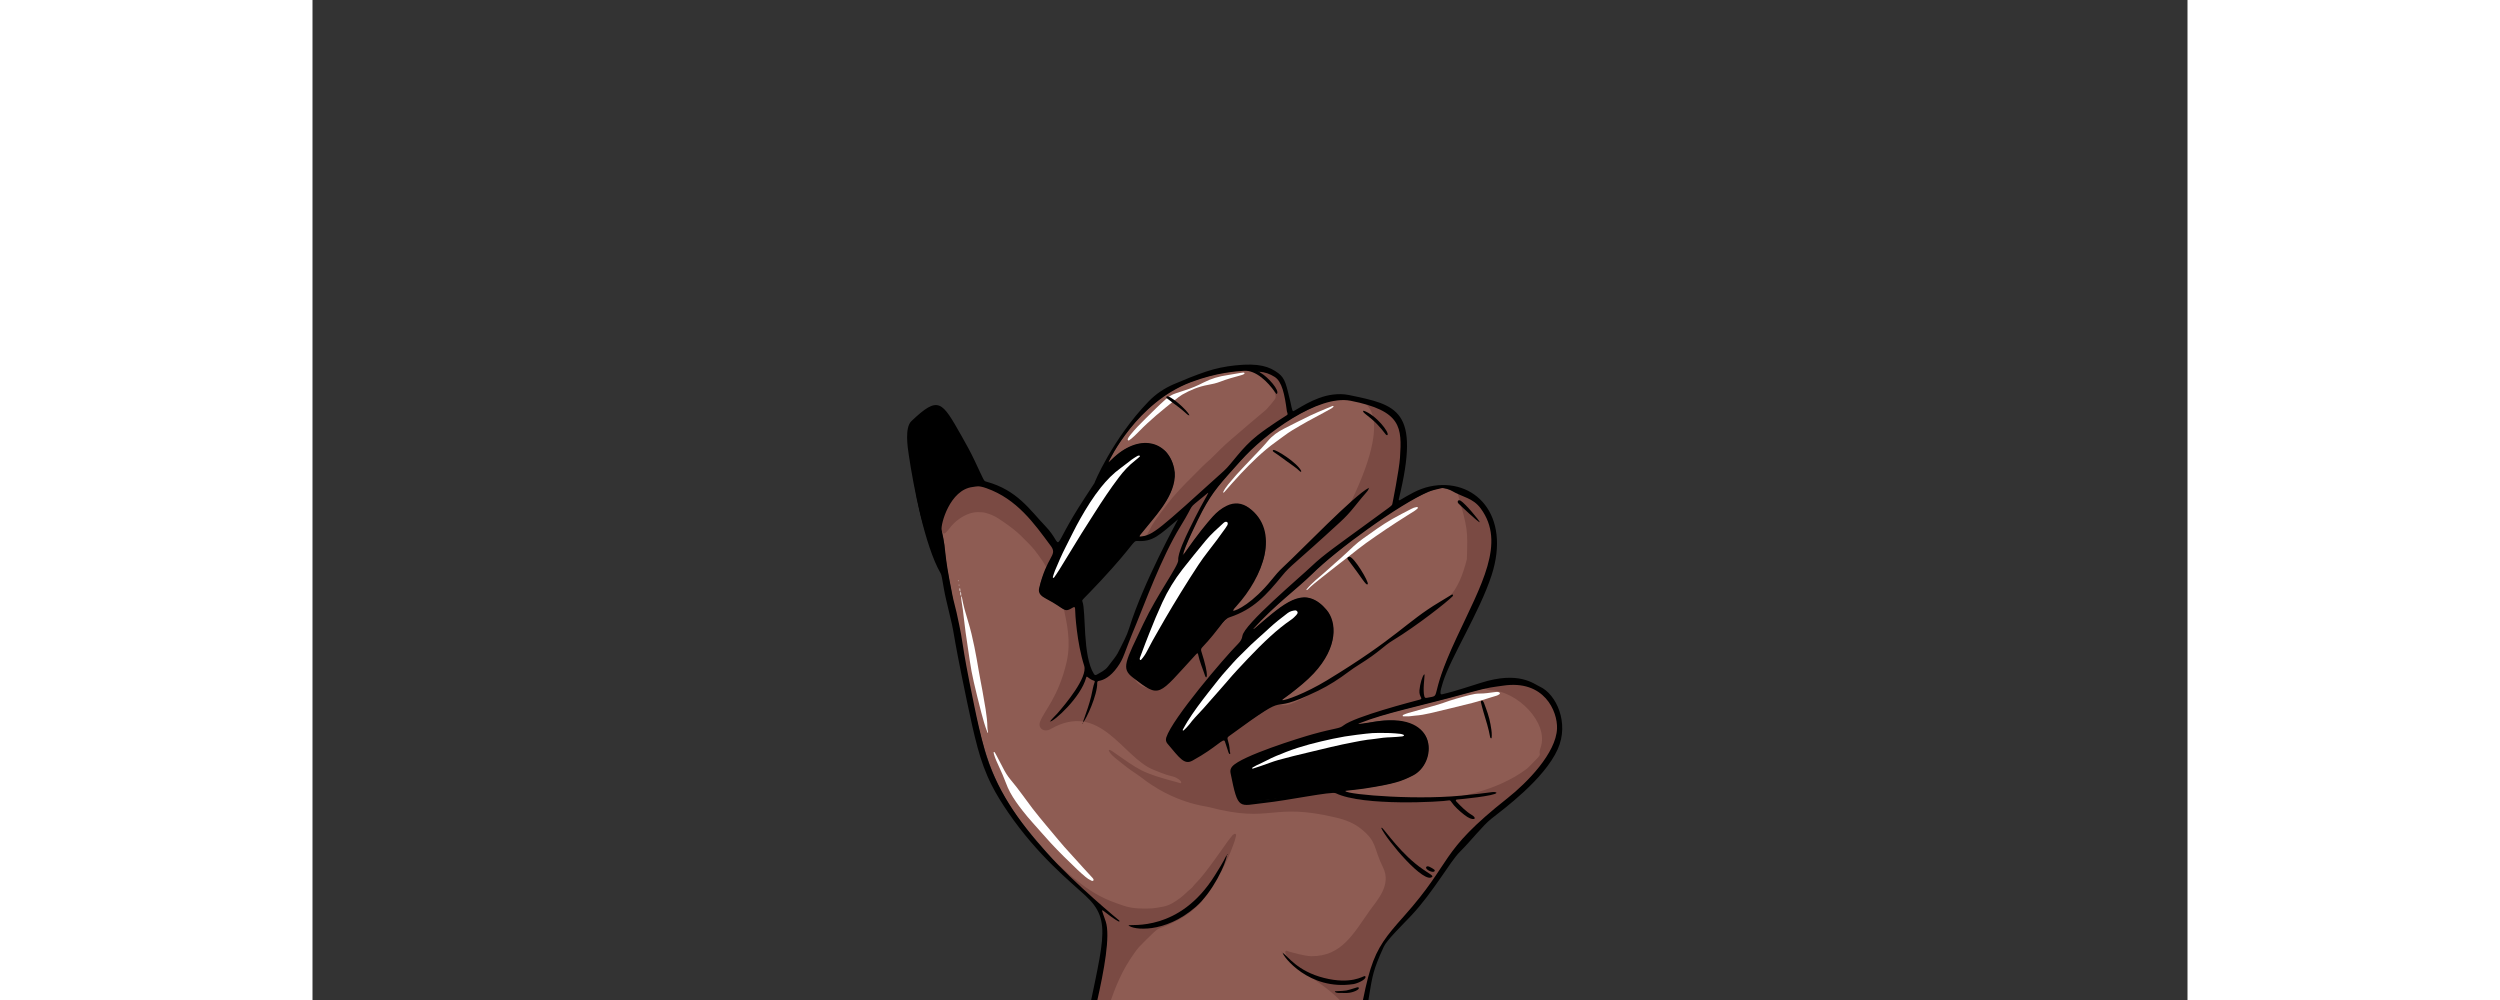 <svg xmlns="http://www.w3.org/2000/svg" xmlns:xlink="http://www.w3.org/1999/xlink" width="500" zoomAndPan="magnify" viewBox="0 40 375 200" height="200" preserveAspectRatio="xMidYMid meet" version="1.0"><rect x="0" y="40" width="375" height="200" fill="#333333" stroke="none"/><defs><clipPath id="4c8d36d4d6"><path d="M 118.406 112.5 L 250 112.5 L 250 262 L 118.406 262 Z M 118.406 112.5 " clip-rule="nonzero"/></clipPath></defs><path fill="#8e5c53" d="M 139.781 201.629 C 133.828 192.434 132.625 184.219 126.879 153.445 C 126.852 153.312 126.453 150.32 126.449 150.18 C 126.344 147.094 125.473 146.375 125.852 144.785 C 126.344 142.734 127.605 139.668 129.648 138.203 C 133.289 135.594 137.77 138.762 141.594 141.539 C 142.773 142.391 148.328 148.359 148.492 148.641 C 148.906 149.344 148.984 149.062 148.582 149.875 C 143.07 160.93 145.578 158.156 149.715 161.477 C 150.18 161.852 150.793 162.148 151.305 161.84 C 152.406 161.184 152.695 160.863 152.723 161.23 C 152.723 161.23 153.66 167.395 153.906 169.902 C 154.742 178.363 156.832 175.859 159.402 174.363 C 162.617 172.496 165.711 160.254 172 147.891 C 172.926 146.062 174.48 143.832 175.207 142.309 C 175.934 140.793 179.281 137.98 179.328 138.426 C 179.328 138.426 173.051 149.422 173.281 151.812 C 173.324 152.266 173.176 152.648 172.93 153.035 C 166.719 162.949 165.996 165.418 164.125 169.328 C 163.078 171.512 161.953 173.781 163.805 175.203 C 167.469 178.012 168.84 178.949 170.812 176.965 C 176.789 170.957 174.359 175.059 188.715 155.414 C 189.348 154.227 189.844 153 190.219 151.719 C 192.23 144.879 186.102 135.773 179.324 144.293 C 179.035 144.656 176.32 147.781 174.16 151.168 C 173.617 152.02 174.148 150.352 174.535 149.426 C 179.043 138.691 180.852 137.199 188.469 129.082 C 191.301 126.062 200.012 120.723 204.047 120.094 C 208.68 119.371 211.652 120.832 214.656 122.5 C 216.715 123.645 217.469 125.75 217.496 126.371 C 217.555 127.586 217.969 127.617 217.52 132.086 C 217.457 132.695 216.27 140.855 215.758 141.238 C 203.016 150.828 204.109 148.668 187.746 164.688 C 186.922 165.496 186.109 166.375 185.973 167.5 C 185.973 167.5 172.773 182.578 170.875 187.316 C 170.633 187.922 170.77 188.477 171.203 188.918 C 172.77 190.512 174.223 192.934 175.602 192.199 C 184.852 187.273 180.098 189.164 190.75 182.043 C 191.184 181.754 191.605 181.449 192.023 181.137 C 192.922 180.461 204.414 173.812 204.16 165.965 C 204.051 162.574 201.684 160.195 199.086 159.578 C 195.945 158.832 191.148 163.539 188.582 165.605 C 188.398 165.754 188.309 166.047 187.996 166 C 188.148 164.754 199.336 155.363 200.043 154.66 C 204.668 150.055 219.016 139.059 225.398 137.617 C 226.688 137.328 232.199 139.43 233.906 141.895 C 239.477 149.938 231.215 161.5 226.789 172.117 C 222.145 183.27 229.875 176.504 211.105 183.062 C 209.625 183.578 209.066 183.762 206.914 184.758 C 205.633 185.355 206.121 185.5 205.176 185.695 C 201.738 186.418 182.223 191.52 183.699 194.574 C 183.855 196.004 184.668 198.855 184.789 199.219 C 185.23 200.578 185.91 201.07 187.422 200.859 C 189.234 200.602 188.25 200.91 195.395 199.777 C 208.477 197.703 198.57 199.207 211.422 197.449 C 214.672 197.008 219.934 196.043 221.91 193.453 C 222.742 192.363 223.395 190.52 223.113 188.668 C 222.43 184.152 215.539 183.438 211.113 184.602 C 210.922 184.652 208.977 185.051 208.941 184.859 C 208.777 184.012 225.992 179.895 226.359 179.801 C 229.395 179.035 236.574 176.719 240.324 176.844 C 242.867 176.93 243.855 177.508 244.938 177.91 C 245.609 178.156 245.465 178.336 246.074 178.938 C 256.418 189.164 236.484 200.906 231.297 206.422 C 226.23 211.809 225.641 215.023 218.926 222.641 C 213.504 228.785 211.262 229.52 208.023 252.727 C 207.812 254.246 207.406 255.73 207.246 257.258 C 207.172 257.957 206.809 258.633 206.082 258.816 C 204.676 259.168 201.16 259.961 199.676 259.859 C 187.918 261.848 159.57 258.906 154.234 256.59 C 153.734 256.371 153.488 255.969 153.457 255.426 C 153.41 254.609 153.52 253.809 153.719 253.016 C 160.875 224.652 159.09 226.438 157.828 222.141 C 157.828 222.141 144.402 208.766 139.781 201.629 " fill-opacity="1" fill-rule="nonzero"/><path fill="#8e5c53" d="M 166.664 128.633 C 165.523 128.668 164.598 128.902 163.715 129.277 C 162.699 129.711 161.762 130.285 160.91 131 C 160.488 131.359 160.047 131.688 159.676 132.098 C 159.465 132.332 159.281 132.594 159.074 132.836 C 159.047 132.871 158.98 132.871 158.934 132.887 C 158.926 132.836 158.895 132.77 158.914 132.73 C 159.293 132.047 159.664 131.359 160.059 130.684 C 160.457 130.008 160.863 129.34 161.285 128.68 C 161.535 128.289 161.82 127.922 162.09 127.547 C 162.551 126.91 162.992 126.266 163.477 125.652 C 164.035 124.949 164.625 124.273 165.219 123.602 C 166.141 122.555 167.234 121.68 168.258 120.742 C 170.613 118.582 173.812 116.977 176.773 115.957 C 178.09 115.508 179.434 115.152 180.781 114.816 C 181.676 114.598 182.602 114.496 183.508 114.336 C 187.262 113.688 192.828 113.492 193.984 117.457 C 194.32 118.445 194.547 119.469 194.699 120.5 C 194.797 121.188 194.879 121.875 195.035 122.551 C 195.102 122.836 195.031 123.059 194.77 123.223 C 193.938 123.75 193.109 124.289 192.277 124.816 C 190.883 125.703 189.57 126.703 188.277 127.73 C 187.914 128.02 187.605 128.375 187.27 128.699 C 186.27 129.668 185.355 130.715 184.496 131.809 C 183.414 133.18 182.184 134.422 180.887 135.582 C 179.809 136.543 178.715 137.492 177.652 138.48 C 176.551 139.504 175.418 140.496 174.289 141.492 C 173.422 142.262 172.586 143.062 171.68 143.785 C 170.777 144.508 169.887 145.254 168.969 145.957 C 167.918 146.762 166.734 147.285 165.41 147.457 C 165.359 147.465 165.285 147.441 165.258 147.406 C 165.23 147.375 165.238 147.297 165.258 147.25 C 165.305 147.148 165.359 147.039 165.43 146.953 C 166.117 146.133 166.828 145.328 167.5 144.492 C 168.371 143.41 169.258 142.336 170.059 141.203 C 171.035 139.82 171.848 138.348 172.18 136.656 C 172.27 136.203 172.355 135.75 172.418 135.293 C 172.453 135.062 172.469 134.816 172.418 134.598 C 172.27 133.918 172.203 133.23 171.973 132.562 C 171.695 131.75 171.238 131.059 170.734 130.383 C 170.699 130.336 170.664 130.289 170.617 130.254 C 169.719 129.617 168.844 128.938 167.691 128.801 C 167.293 128.754 166.906 128.594 166.664 128.633 " fill-opacity="1" fill-rule="nonzero"/><path fill="#7a4a43" d="M 229.051 138.785 C 229.605 138.793 232.395 139.836 233.586 141.348 C 234.695 142.758 235.488 144.324 235.801 146.109 C 235.84 146.309 235.836 146.512 235.848 146.715 C 235.871 147.094 235.852 147.465 235.91 147.844 C 235.961 148.176 235.836 148.527 235.859 148.867 C 235.902 149.605 235.738 150.316 235.609 151.023 C 235.238 153.086 234.586 155.066 233.797 157.008 C 233.215 158.43 232.613 159.844 231.973 161.242 C 231.535 162.191 231.078 163.133 230.625 164.074 C 229.926 165.543 229.195 166.996 228.527 168.477 C 227.301 171.191 225.828 174.105 225.234 177.164 C 225.105 177.824 224.852 178.438 224.672 179.082 C 224.621 179.266 224.477 179.359 224.297 179.402 C 222.137 179.883 222.012 180.504 222.117 176.492 C 222.125 176.266 222.199 176.039 222.234 175.812 C 222.242 175.773 222.168 175.707 222.129 175.75 C 222.09 175.793 222.047 175.836 222.027 175.887 C 219.75 181.477 226.102 178.637 216.445 181.406 C 211.367 182.863 206.945 184.684 206.582 185.016 C 205.555 185.941 204.723 185.684 200.484 186.855 C 197.082 187.797 186.535 191.129 184.258 193.164 C 183.441 193.895 183.695 194.496 184.285 197.035 C 184.793 199.227 185.184 201.211 187.367 200.855 C 187.367 200.855 188.5 200.809 196.449 199.539 C 206.543 197.93 203 198.312 207.719 199.566 C 210.051 200.184 230.863 202.715 242.836 193.781 C 242.996 193.66 243.141 193.512 243.285 193.367 C 246.727 189.945 244.875 191.637 245.613 189.551 C 247.367 184.594 240.906 178.07 235.367 178.02 C 235.156 178.016 234.965 177.953 234.785 177.852 C 234.684 177.797 234.566 177.73 234.602 177.602 C 234.613 177.555 234.75 177.539 234.836 177.523 C 235.836 177.344 239.98 176.523 241.449 176.914 C 242.047 177.074 242.785 176.891 244.293 177.637 C 244.984 177.977 245.141 177.645 246.711 179.516 C 255.656 190.207 236.66 200.418 230.27 207.648 C 226.465 211.949 225.695 214.984 218.074 223.684 C 211.496 231.195 212.223 232.668 209.758 241.855 C 209.664 242.219 207.59 256.785 207.07 258.109 C 206.766 258.891 204.926 259.262 204.953 259.012 C 205.266 256.211 206.387 253.977 207.398 246.836 C 207.668 244.926 207.777 243.098 206.824 241.691 C 203.633 236.961 195.363 233.566 194.707 230.91 C 194.648 230.664 194.418 230.379 194.656 230.188 C 194.812 230.062 195.086 230.25 195.305 230.309 C 195.691 230.418 198.371 231.23 199.797 231.238 C 205.801 231.27 208.152 226.789 211.445 222.117 C 212.84 220.137 215.855 217.047 214.121 213.52 C 212.121 209.461 212.973 208.402 209.738 205.789 C 208.262 204.594 206.531 203.945 204.711 203.516 C 191.523 200.387 192.062 204.762 179.348 201.438 C 178.539 201.227 172.238 200.641 165.582 195.352 C 165.355 195.172 165.117 195.008 164.871 194.852 C 163.457 193.938 162.133 192.906 160.832 191.836 C 160.312 191.406 159.578 190.832 159.258 190.133 C 159.215 190.043 159.355 189.957 159.402 189.973 C 159.562 190.035 159.73 190.094 159.871 190.188 C 165.566 194.121 165.516 194.477 173.332 196.566 C 173.469 196.602 173.668 196.715 173.727 196.582 C 173.883 196.219 172.934 195.531 172.137 195.316 C 170.992 195.008 170.938 195.078 168.117 193.922 C 162.016 191.418 157.543 180.109 147.625 185.809 C 146.324 186.559 145.031 185.656 145.508 184.363 C 146.32 182.152 149.199 179.41 150.82 172.418 C 151.762 168.344 150.832 164.5 150.328 162.09 C 150.305 161.98 150.414 161.844 150.527 161.871 C 151.68 162.16 152.871 160.316 152.879 161.254 C 152.883 162.043 153.082 162.801 153.211 163.574 C 153.211 163.574 153.305 164.527 154.305 172.176 C 156.77 184.602 167.508 157.43 168.148 156.039 C 170.23 151.527 168.539 153.574 175.727 141.266 C 175.812 141.117 175.914 140.961 176.047 140.859 C 177.074 140.102 178.004 139.227 178.992 138.422 C 179.035 138.387 179.086 138.348 179.141 138.332 C 179.289 138.293 179.383 138.398 179.363 138.496 C 179.34 138.605 179.309 138.723 179.246 138.812 C 177.688 141.176 176.637 143.762 176.375 144.281 C 169.613 157.672 177.258 146.188 169.492 158.945 C 168.117 161.207 166.891 163.547 165.762 165.938 C 159.824 178.523 168.895 179.012 171.203 176.555 C 171.508 176.23 182.91 163.43 183.539 163.234 C 187.852 161.902 190.242 159 191.848 157.434 C 193.062 156.25 192.387 155.945 198.188 150.898 C 208.629 141.816 211.441 137.465 210.348 138.414 C 209.238 139.379 208.125 140.418 207.621 140.52 L 207.629 140.527 C 217.418 120.309 208.816 119.945 208.973 120.309 C 208.961 120.285 208.945 120.238 208.957 120.227 C 208.992 120.195 209.047 120.141 209.082 120.148 C 218.793 122.043 217.711 127.387 217.707 130.926 C 217.48 131.715 217.539 132.535 217.441 133.34 C 217.262 134.859 216.203 140.414 216.137 140.777 C 216.059 141.195 215.801 141.328 214.789 142.074 C 205.648 148.805 200.164 152.375 190.168 162.445 C 189.125 163.492 188.18 164.008 186.633 166.031 C 185.836 167.078 186.293 167.77 185.441 168.602 C 183.148 170.832 178.164 176.594 172.477 184.586 C 171.809 185.523 170.289 187.797 171.113 188.641 C 172.117 189.66 174.109 192.762 175.309 192.227 C 175.762 192.023 175.883 192.129 177.98 190.785 C 179.273 189.957 180.535 189.078 181.766 188.156 C 181.766 188.156 183.785 186.684 183.785 186.684 C 184.617 186.102 185.457 185.531 186.293 184.953 C 187.078 184.41 187.859 183.859 188.656 183.328 C 189.449 182.797 190.266 182.293 191.062 181.766 C 191.375 181.559 191.668 181.316 191.973 181.098 C 192.297 180.867 192.645 180.762 193.039 180.875 C 195.344 181.527 196.766 180.32 202.262 177.402 C 205.418 175.73 206.773 174.344 209.086 172.922 C 210.762 171.887 212.398 170.773 213.906 169.508 C 214.961 168.625 216.109 167.914 217.254 167.18 C 218.426 166.426 219.57 165.633 220.703 164.828 C 227.098 160.273 229.102 158.715 230.871 151.855 C 231.059 145.883 231.059 145.883 229.062 138.773 L 229.051 138.785 " fill-opacity="1" fill-rule="nonzero"/><path fill="#7a4a43" d="M 177.996 219.906 C 178.004 220.133 177.867 220.281 177.727 220.43 C 176.332 221.934 174.746 223.18 172.918 224.113 C 171.809 224.68 170.688 225.234 169.504 225.625 C 168.984 225.797 168.598 226.156 168.227 226.504 C 167.23 227.441 166.27 228.406 165.32 229.391 C 164.961 229.762 164.672 230.203 164.367 230.625 C 163.195 232.258 162.188 233.984 161.359 235.812 C 160.965 236.684 160.578 237.562 160.25 238.461 C 159.691 239.984 159.145 241.516 158.656 243.066 C 158.109 244.809 157.637 246.57 157.129 248.324 C 156.754 249.633 156.402 250.953 155.992 252.25 C 155.652 253.332 155.402 254.43 155.176 255.539 C 155.129 255.766 155.082 255.992 155.027 256.215 C 154.98 256.41 155.066 256.688 154.879 256.785 C 154.633 256.91 154.371 256.734 154.152 256.621 C 153.684 256.379 153.445 256.004 153.426 255.438 C 153.387 254.293 153.562 253.188 153.852 252.09 C 154.352 250.184 154.84 248.273 155.289 246.359 C 155.758 244.359 156.168 242.348 156.617 240.34 C 156.824 239.41 157.07 238.484 157.273 237.555 C 157.625 235.969 157.965 234.387 158.285 232.797 C 158.398 232.234 158.434 231.652 158.504 231.078 C 158.57 230.562 158.594 230.035 158.719 229.535 C 158.852 228.988 158.844 228.441 158.855 227.891 C 158.867 227.426 158.848 226.961 158.863 226.5 C 158.883 225.793 158.75 225.117 158.527 224.449 C 158.266 223.684 158.016 222.91 157.762 222.137 C 157.734 222.055 157.699 221.973 157.691 221.891 C 157.691 221.84 157.719 221.766 157.758 221.742 C 157.797 221.723 157.879 221.727 157.918 221.754 C 158.305 222.059 158.688 222.363 159.07 222.676 C 159.211 222.789 159.348 222.887 159.539 222.871 C 159.562 222.969 159.621 223.023 159.715 223.047 C 159.805 223.289 159.988 223.391 160.234 223.395 C 160.293 223.453 160.352 223.512 160.414 223.57 C 160.43 223.586 160.449 223.602 160.469 223.613 C 160.445 223.602 160.422 223.594 160.402 223.582 C 160.344 223.523 160.285 223.465 160.227 223.402 C 160.125 223.176 159.957 223.055 159.703 223.059 C 159.68 222.965 159.625 222.906 159.527 222.883 C 159.453 222.609 159.219 222.469 159.02 222.309 C 158.145 221.602 157.328 220.824 156.465 220.105 C 155.578 219.363 154.82 218.484 153.887 217.797 C 153.562 217.559 153.301 217.234 153.012 216.953 C 151.734 215.695 150.355 214.547 149.133 213.234 C 148.996 213.086 148.852 212.945 148.711 212.801 C 148.605 212.691 148.562 212.555 148.562 212.406 L 148.551 212.414 C 148.605 212.438 148.668 212.449 148.711 212.484 C 149.23 212.949 149.766 213.395 150.258 213.883 C 151.391 215.008 152.66 215.973 153.93 216.938 C 155.039 217.781 156.211 218.531 157.438 219.191 C 158.148 219.574 158.898 219.902 159.648 220.207 C 160.453 220.535 161.277 220.812 162.098 221.102 C 163.168 221.48 164.273 221.648 165.414 221.691 C 166.133 221.719 166.848 221.719 167.566 221.691 C 168.414 221.66 169.227 221.488 170.051 221.344 C 171.418 221.105 172.504 220.371 173.582 219.566 C 174.352 218.992 174.98 218.262 175.738 217.68 C 176.012 217.473 176.184 217.145 176.426 216.898 C 177.805 215.52 178.949 213.949 180.102 212.387 C 181.102 211.035 182.051 209.648 183.031 208.281 C 183.32 207.883 183.629 207.5 183.938 207.117 C 184.008 207.027 184.102 206.949 184.199 206.891 C 184.316 206.816 184.449 206.699 184.594 206.781 C 184.793 206.891 184.719 207.062 184.684 207.238 C 184.473 208.301 184.031 209.281 183.652 210.285 C 183.164 211.559 182.543 212.777 181.922 213.992 C 181.855 214.117 181.805 214.258 181.656 214.32 L 181.668 214.332 C 181.652 214.094 181.723 213.879 181.828 213.672 C 181.949 213.438 182.039 213.195 182.004 212.926 C 182.027 212.922 182.051 212.918 182.066 212.902 C 182.078 212.895 182.078 212.871 182.086 212.855 C 182.062 212.883 182.039 212.91 182.016 212.938 C 181.73 213.195 181.555 213.527 181.367 213.852 C 180.754 214.902 180.168 215.969 179.41 216.93 C 178.766 217.746 178.156 218.59 177.434 219.348 C 176.664 220.145 175.797 220.816 174.926 221.484 C 173.727 222.406 172.438 223.172 171.035 223.75 C 168.898 224.629 166.695 225.16 164.375 225.137 C 164.258 225.137 164.145 225.137 164.027 225.148 C 163.973 225.156 163.922 225.188 163.871 225.211 C 163.906 225.246 163.938 225.301 163.984 225.316 C 164.617 225.523 165.277 225.598 165.938 225.66 C 166.727 225.734 167.5 225.57 168.262 225.438 C 169.344 225.25 170.406 224.938 171.418 224.5 C 173.621 223.547 175.594 222.254 177.301 220.551 C 177.523 220.328 177.719 220.07 178.008 219.914 L 177.996 219.906 " fill-opacity="1" fill-rule="nonzero"/><path fill="#7a4a43" d="M 166.684 147.156 C 167.016 146.754 167.266 146.297 167.492 145.836 C 168.07 144.652 168.883 143.625 169.641 142.566 C 170.402 141.508 171.234 140.504 172.035 139.473 C 172.105 139.383 172.191 139.301 172.27 139.215 C 173.793 137.461 175.445 135.828 177.094 134.195 C 177.629 133.664 178.141 133.102 178.711 132.609 C 180.082 131.441 181.285 130.098 182.605 128.875 C 183.328 128.207 184.09 127.586 184.836 126.941 C 185.738 126.168 186.637 125.391 187.539 124.621 C 188.531 123.777 189.535 122.941 190.527 122.102 C 190.684 121.969 190.836 121.832 190.965 121.676 C 191.457 121.105 191.973 120.555 192.41 119.941 C 192.652 119.598 192.707 119.262 192.559 118.879 C 192.484 118.691 192.418 118.496 192.359 118.301 C 192.348 118.254 192.371 118.195 192.379 118.141 C 192.445 118.18 192.52 118.211 192.578 118.258 C 192.625 118.293 192.648 118.352 192.691 118.383 C 192.742 118.418 192.805 118.375 192.785 118.305 C 192.746 118.141 192.715 117.957 192.621 117.82 C 191.973 116.895 191.348 115.949 190.398 115.285 C 190.113 115.086 189.859 114.848 189.605 114.609 C 189.555 114.562 189.539 114.449 189.547 114.375 C 189.559 114.285 189.633 114.227 189.734 114.238 C 190.727 114.363 191.637 114.734 192.488 115.246 C 192.969 115.531 193.328 115.949 193.598 116.445 C 194.09 117.348 194.352 118.328 194.547 119.324 C 194.703 120.121 194.867 120.91 194.922 121.727 C 194.941 122.039 195.059 122.348 195.125 122.656 C 195.207 123.012 195.188 123.059 194.918 123.227 C 194.082 123.75 193.227 124.242 192.414 124.801 C 191.219 125.617 190.012 126.426 188.895 127.34 C 188.004 128.07 187.039 128.742 186.395 129.738 C 186.332 129.832 186.238 129.906 186.156 129.988 C 185.438 130.707 184.832 131.523 184.172 132.293 C 183.328 133.281 182.535 134.328 181.457 135.094 C 181.223 135.258 181.047 135.504 180.828 135.695 C 179.941 136.48 179.043 137.258 178.156 138.043 C 177.98 138.195 177.82 138.367 177.656 138.531 C 176.703 139.461 175.703 140.344 174.668 141.184 C 174.559 141.273 174.461 141.383 174.355 141.484 C 172.957 142.832 171.457 144.062 169.934 145.27 C 169.277 145.793 168.598 146.285 167.891 146.738 C 167.516 146.977 167.129 147.156 166.676 147.148 L 166.684 147.156 " fill-opacity="1" fill-rule="nonzero"/><path fill="#7a4a43" d="M 133.09 142.426 C 131.836 142.426 130.559 142.934 129.395 143.746 C 128.605 144.297 127.918 144.957 127.352 145.746 C 127.184 145.98 126.969 146.18 126.77 146.391 C 126.367 146.816 126.305 146.852 125.906 146.328 C 125.68 146.035 125.539 145.672 125.641 145.27 C 126.105 143.434 126.762 141.676 127.781 140.062 C 128.473 138.969 129.387 138.184 130.559 137.645 C 131.051 137.422 131.559 137.324 132.066 137.258 C 133.074 137.117 134.074 137.184 135.051 137.586 C 136.508 138.18 137.875 138.926 139.184 139.793 C 139.594 140.066 139.992 140.359 140.414 140.617 C 141.586 141.336 142.586 142.258 143.531 143.246 C 143.934 143.664 144.348 144.07 144.746 144.492 C 145.602 145.402 146.473 146.297 147.289 147.238 C 147.801 147.824 148.219 148.496 148.695 149.113 C 148.867 149.336 148.852 149.523 148.73 149.75 C 148.512 150.16 148.312 150.578 148.105 150.996 C 147.738 151.754 147.336 152.492 147.043 153.285 C 147.012 153.359 146.949 153.461 146.887 153.473 C 146.832 153.48 146.73 153.395 146.695 153.328 C 146.34 152.66 145.906 152.043 145.469 151.426 C 144.781 150.457 144.066 149.508 143.207 148.676 C 142.895 148.375 142.586 148.07 142.285 147.75 C 141.391 146.797 140.387 145.961 139.336 145.188 C 138.633 144.676 137.918 144.18 137.191 143.703 C 136.387 143.172 135.508 142.812 134.574 142.562 C 134.141 142.445 133.715 142.445 133.09 142.426 " fill-opacity="1" fill-rule="nonzero"/><path fill="#000000" d="M 193.691 179.266 C 175.445 192.23 175.305 193.023 173.848 191.375 C 172.016 189.297 170.598 188.43 171.383 187.098 C 177.484 176.809 192.336 160.223 198.332 160.281 C 199.93 160.297 202.82 162.133 203.301 164.863 C 204.34 170.793 198.598 175.781 193.691 179.266 " fill-opacity="1" fill-rule="nonzero"/><path fill="#000000" d="M 189.027 152.496 C 188.34 154.008 187.059 156.453 184.297 160.203 C 170.062 179.551 168.773 177.973 166.82 176.688 C 163.703 174.633 163.508 174.398 163.5 173.809 C 163.445 169.855 171.578 156.309 173.641 152.941 C 175.5 149.906 178.414 146.336 179.281 145.328 C 180.152 144.316 181.062 143.336 182.152 142.543 C 186.891 139.102 191.887 146.242 189.027 152.496 " fill-opacity="1" fill-rule="nonzero"/><path fill="#000000" d="M 218.234 185.184 C 221.578 185.918 223.281 188.676 221.688 192.496 C 220.793 194.648 217.621 195.496 215.211 196.023 C 214.82 196.109 196.199 199.648 187.383 200.32 C 186.395 200.398 185.742 200.16 185.371 199.32 C 185.133 198.785 184.938 198.555 184.285 195.484 C 183.973 194.004 184.68 193.258 188.266 191.77 C 194.012 189.379 200.93 186.652 210.488 185.41 C 214.457 184.895 215.57 184.598 218.234 185.184 " fill-opacity="1" fill-rule="nonzero"/><path fill="#000000" d="M 166.645 144.32 C 166.004 145.113 162.359 149.559 161.594 150.406 C 153.578 159.25 151.516 161.848 150.156 161.145 C 146.246 159.121 145.961 158.715 146.129 157.891 C 147.363 151.746 154.73 140.082 158.32 134.73 C 161.742 129.629 166.785 127.93 170.035 131.031 C 170.531 131.508 170.824 132.105 171.047 132.738 C 172.48 136.828 169.387 140.945 166.645 144.32 " fill-opacity="1" fill-rule="nonzero"/><path fill="#000000" d="M 129.82 128.238 C 131.062 130.297 131.645 131.625 133.875 135.941 C 133.965 136.117 133.863 136.324 133.672 136.324 C 128.637 136.309 126.73 139.062 125.258 143.902 C 124.531 146.281 125.117 144.918 126.367 151.594 C 126.734 153.559 125.184 154.051 124.445 151.887 C 121.445 143.105 120.906 141.766 119.312 128.691 C 119.289 128.488 119.277 128.277 119.32 128.082 C 119.547 127 119.238 125.676 120.285 125.672 C 120.527 125.668 120.656 125.566 120.676 125.312 C 120.836 123.449 122.582 122.672 124.418 121.805 C 125.297 121.391 125.641 121.316 129.82 128.238 " fill-opacity="1" fill-rule="nonzero"/><path fill="#ffffff" d="M 165.539 172.004 C 165.516 171.969 165.465 171.93 165.457 171.883 C 165.406 171.637 165.531 171.43 165.609 171.215 C 165.918 170.371 166.234 169.527 166.559 168.688 C 166.816 168.012 167.086 167.34 167.352 166.664 C 168.168 164.586 169.027 162.523 169.961 160.492 C 171.055 158.109 172.418 155.891 174.031 153.82 C 175.531 151.898 177.082 150.023 178.625 148.137 C 179.699 146.828 180.973 145.73 182.207 144.59 C 182.25 144.551 182.297 144.52 182.344 144.484 C 182.523 144.359 182.711 144.305 182.914 144.41 C 183.074 144.492 183.105 144.777 182.969 145.043 C 182.859 145.25 182.727 145.441 182.594 145.629 C 181.457 147.242 180.277 148.82 179.059 150.371 C 177.734 152.062 176.578 153.875 175.426 155.688 C 174.262 157.523 173.121 159.379 172 161.242 C 171.043 162.832 170.117 164.445 169.195 166.055 C 168.398 167.438 167.609 168.824 166.891 170.25 C 166.59 170.844 166.211 171.398 165.77 171.902 C 165.715 171.965 165.648 172.031 165.539 172.004 " fill-opacity="1" fill-rule="nonzero"/><path fill="#ffffff" d="M 196.543 162.074 C 196.906 162.082 197.121 162.414 196.984 162.695 C 196.934 162.797 196.867 162.898 196.789 162.98 C 196.473 163.32 196.156 163.652 195.766 163.918 C 194.305 164.918 192.938 166.035 191.625 167.23 C 190.059 168.66 188.559 170.156 187.109 171.695 C 185.656 173.238 184.195 174.77 182.832 176.398 C 181.867 177.555 180.828 178.648 179.848 179.797 C 178.754 181.078 177.629 182.324 176.465 183.543 C 176.066 183.957 175.723 184.434 175.363 184.887 C 175.016 185.316 174.637 185.715 174.223 186.082 C 174.191 186.109 174.125 186.098 174.074 186.105 C 174.066 186.051 174.035 185.984 174.055 185.949 C 174.352 185.414 174.637 184.879 174.957 184.359 C 176.215 182.336 177.645 180.434 179.113 178.562 C 179.828 177.648 180.539 176.73 181.27 175.828 C 181.742 175.242 182.23 174.668 182.734 174.109 C 183.688 173.055 184.602 171.965 185.637 170.984 C 186.332 170.324 186.984 169.621 187.68 168.965 C 188.59 168.113 189.527 167.289 190.453 166.453 C 190.691 166.238 190.922 166.02 191.156 165.805 C 192.391 164.656 193.703 163.605 195.051 162.598 C 195.512 162.254 196.039 162.133 196.543 162.074 " fill-opacity="1" fill-rule="nonzero"/><path fill="#ffffff" d="M 136.328 190.391 C 136.371 190.422 136.434 190.445 136.461 190.492 C 136.566 190.664 136.668 190.844 136.762 191.023 C 137.195 191.844 137.637 192.66 138.055 193.488 C 138.5 194.375 139.004 195.215 139.648 195.977 C 141.211 197.812 142.559 199.812 144.023 201.723 C 144.906 202.875 145.84 203.984 146.766 205.105 C 147.559 206.066 148.363 207.02 149.168 207.973 C 149.559 208.438 149.949 208.91 150.355 209.363 C 151.598 210.746 152.848 212.121 154.094 213.496 C 154.719 214.18 155.352 214.863 155.977 215.547 C 156.016 215.59 156.055 215.633 156.09 215.68 C 156.184 215.797 156.25 215.922 156.188 216.078 C 156.141 216.207 155.961 216.219 155.73 216.109 C 155.305 215.91 154.922 215.648 154.566 215.348 C 154.012 214.879 153.465 214.398 152.941 213.898 C 151.137 212.176 149.348 210.43 147.648 208.598 C 146.41 207.254 145.227 205.859 144 204.504 C 143.301 203.73 142.633 202.926 141.988 202.102 C 141.094 200.957 140.242 199.781 139.543 198.504 C 139.199 197.871 138.902 197.199 138.656 196.52 C 138.266 195.457 137.797 194.426 137.328 193.398 C 136.941 192.551 136.539 191.711 136.281 190.816 C 136.25 190.707 136.234 190.594 136.219 190.48 C 136.215 190.457 136.238 190.426 136.258 190.406 C 136.273 190.395 136.305 190.395 136.328 190.391 " fill-opacity="1" fill-rule="nonzero"/><path fill="#ffffff" d="M 148.129 155.594 C 148.102 155.527 148.051 155.465 148.062 155.426 C 148.203 154.984 148.32 154.531 148.5 154.105 C 149.168 152.531 149.832 150.953 150.617 149.43 C 151.598 147.52 152.512 145.574 153.578 143.707 C 154.812 141.535 156.129 139.414 157.691 137.465 C 158.852 136.012 160.145 134.684 161.664 133.59 C 162.418 133.047 163.129 132.449 163.875 131.898 C 164.223 131.641 164.605 131.43 164.973 131.199 C 165.098 131.125 165.242 131.09 165.391 131.121 C 165.418 131.125 165.457 131.141 165.465 131.16 C 165.473 131.207 165.492 131.285 165.469 131.305 C 165.145 131.59 164.82 131.883 164.477 132.148 C 163.254 133.098 162.223 134.23 161.289 135.461 C 159.535 137.773 157.934 140.191 156.379 142.641 C 155.512 144.016 154.621 145.371 153.766 146.754 C 152.285 149.148 150.828 151.555 149.355 153.953 C 149.035 154.469 148.688 154.969 148.344 155.469 C 148.301 155.531 148.203 155.551 148.129 155.594 " fill-opacity="1" fill-rule="nonzero"/><path fill="#ffffff" d="M 218.301 187.062 C 218.293 187.09 218.293 187.133 218.273 187.145 C 218.172 187.195 218.07 187.27 217.965 187.281 C 217.215 187.348 216.465 187.426 215.711 187.449 C 214.637 187.477 213.578 187.594 212.516 187.77 C 212.004 187.855 211.484 187.887 210.965 187.953 C 210.074 188.066 209.195 188.258 208.316 188.422 C 205.211 189 202.152 189.777 199.082 190.508 C 197.109 190.977 195.141 191.453 193.188 191.996 C 192.012 192.324 190.887 192.793 189.734 193.176 C 189.184 193.359 188.633 193.543 188.082 193.719 C 188.035 193.734 187.973 193.699 187.918 193.688 C 187.93 193.645 187.93 193.59 187.953 193.559 C 187.988 193.516 188.043 193.488 188.094 193.457 C 188.32 193.328 188.543 193.191 188.777 193.078 C 189.453 192.75 190.152 192.453 190.816 192.098 C 192.074 191.426 193.395 190.91 194.719 190.391 C 197.75 189.203 200.898 188.441 204.07 187.754 C 205.66 187.414 207.258 187.145 208.863 186.957 C 211.945 186.598 211.887 186.531 215.453 186.609 C 216.176 186.625 216.895 186.707 217.617 186.777 C 217.816 186.797 218.008 186.883 218.199 186.949 C 218.242 186.961 218.27 187.023 218.301 187.062 " fill-opacity="1" fill-rule="nonzero"/><path fill="#ffffff" d="M 129.73 159.199 C 129.781 159.27 129.863 159.332 129.875 159.406 C 130.148 161.043 130.613 162.625 131.098 164.207 C 131.625 165.898 132.02 167.625 132.375 169.359 C 132.707 170.98 132.988 172.605 133.262 174.238 C 133.48 175.551 133.758 176.859 133.992 178.172 C 134.215 179.398 134.43 180.625 134.625 181.859 C 134.816 183.09 134.969 184.328 134.984 185.578 C 134.988 185.867 135.07 186.152 135.109 186.438 C 135.117 186.488 135.082 186.547 135.062 186.598 C 135.035 186.555 134.996 186.516 134.98 186.469 C 134.469 185.168 134.098 183.824 133.75 182.477 C 133.23 180.453 132.723 178.426 132.254 176.391 C 131.926 174.98 131.66 173.551 131.453 172.117 C 131.184 170.25 130.887 168.391 130.629 166.523 C 130.418 164.973 130.254 163.414 130.059 161.863 C 129.98 161.258 129.863 160.66 129.781 160.059 C 129.746 159.773 129.754 159.48 129.742 159.191 L 129.73 159.199 " fill-opacity="1" fill-rule="nonzero"/><path fill="#ffffff" d="M 218.754 183.27 C 218.609 183.27 218.406 183.273 218.203 183.27 C 218.121 183.266 218.012 183.25 218.031 183.141 C 218.043 183.07 218.117 182.984 218.184 182.957 C 218.504 182.824 218.828 182.691 219.16 182.598 C 221.055 182.059 222.949 181.531 224.848 180.996 C 225.266 180.879 225.68 180.754 226.09 180.605 C 227.859 179.953 229.672 179.449 231.5 178.996 C 232.145 178.832 232.797 178.707 233.473 178.711 C 234.43 178.719 235.375 178.559 236.32 178.438 C 236.637 178.395 236.953 178.348 237.27 178.434 C 237.34 178.453 237.422 178.523 237.461 178.59 C 237.523 178.715 237.438 178.82 237.34 178.879 C 237.195 178.973 237.043 179.055 236.883 179.113 C 236.551 179.227 236.219 179.316 235.883 179.418 C 234.582 179.809 233.289 180.25 231.973 180.586 C 229.168 181.301 226.352 181.969 223.535 182.641 C 222.523 182.879 221.496 183.062 220.453 183.133 C 219.906 183.172 219.363 183.309 218.754 183.27 " fill-opacity="1" fill-rule="nonzero"/><path fill="#ffffff" d="M 186.172 114.508 C 186.285 114.543 186.352 114.547 186.391 114.582 C 186.414 114.605 186.422 114.695 186.398 114.719 C 186.211 114.914 185.957 114.98 185.703 115.051 C 184.305 115.434 182.906 115.809 181.555 116.336 C 180.766 116.641 179.945 116.828 179.117 116.973 C 177.266 117.301 175.559 118.008 173.938 118.934 C 173.465 119.207 173.031 119.566 172.605 119.91 C 171.316 120.949 170.023 121.977 168.77 123.051 C 167.559 124.094 166.379 125.172 165.266 126.32 C 164.723 126.883 164.164 127.434 163.535 127.91 C 163.469 127.961 163.402 128.016 163.328 128.066 C 163.25 128.121 163.148 128.113 163.098 128.043 C 163.055 127.98 163.02 127.871 163.047 127.809 C 163.191 127.457 163.43 127.164 163.668 126.871 C 164.566 125.762 165.559 124.746 166.578 123.75 C 167.91 122.457 169.203 121.121 170.598 119.891 C 171.219 119.344 171.883 118.902 172.676 118.656 C 173.258 118.48 173.828 118.266 174.41 118.082 C 175.742 117.664 177.02 117.121 178.262 116.48 C 179.746 115.715 181.324 115.266 182.973 115.027 C 183.832 114.902 184.684 114.734 185.543 114.594 C 185.77 114.555 186 114.531 186.172 114.508 " fill-opacity="1" fill-rule="nonzero"/><path fill="#ffffff" d="M 198.848 158.023 C 198.828 158 198.805 157.98 198.797 157.957 C 198.789 157.93 198.793 157.891 198.809 157.871 C 199.34 157.219 199.953 156.641 200.578 156.074 C 201.203 155.512 201.875 155.004 202.492 154.43 C 203.809 153.203 205.203 152.07 206.516 150.84 C 207.656 149.77 208.773 148.664 210.059 147.754 C 212 146.379 213.914 144.965 215.984 143.785 C 217.219 143.082 218.492 142.441 219.75 141.781 C 220.082 141.605 220.434 141.465 220.812 141.41 C 220.891 141.398 221.012 141.414 221.051 141.465 C 221.137 141.578 221.039 141.68 220.957 141.75 C 220.781 141.898 220.605 142.051 220.41 142.176 C 219.898 142.508 219.379 142.824 218.863 143.148 C 216.086 144.895 213.363 146.723 210.695 148.625 C 209.586 149.414 208.531 150.285 207.457 151.125 C 205.582 152.586 203.695 154.031 201.84 155.52 C 200.867 156.301 199.875 157.055 198.996 157.945 C 198.957 157.984 198.898 158 198.848 158.023 " fill-opacity="1" fill-rule="nonzero"/><path fill="#ffffff" d="M 182.199 138.535 C 182.176 138.52 182.145 138.508 182.137 138.484 C 182.125 138.465 182.129 138.43 182.137 138.406 C 182.406 137.855 182.75 137.352 183.137 136.883 C 184.18 135.602 185.277 134.363 186.43 133.176 C 187.582 131.992 188.719 130.785 189.848 129.582 C 190.285 129.117 190.703 128.629 191.117 128.145 C 192 127.113 193.082 126.348 194.285 125.742 C 196.02 124.867 197.746 123.973 199.5 123.133 C 200.594 122.605 201.727 122.152 202.844 121.672 C 203.242 121.5 203.645 121.336 204.051 121.18 C 204.09 121.164 204.176 121.203 204.199 121.238 C 204.215 121.27 204.191 121.355 204.16 121.387 C 204.055 121.484 203.945 121.586 203.824 121.66 C 203.293 121.961 202.766 122.262 202.227 122.547 C 200.09 123.656 197.988 124.828 195.926 126.074 C 194.785 126.766 193.75 127.613 192.66 128.387 C 190.074 130.234 187.824 132.457 185.648 134.754 C 184.512 135.953 183.441 137.215 182.34 138.445 C 182.305 138.484 182.246 138.504 182.199 138.535 " fill-opacity="1" fill-rule="nonzero"/><path fill="#ffffff" d="M 129.57 158.312 C 129.375 158.176 129.414 157.969 129.41 157.773 C 129.41 157.723 129.445 157.672 129.465 157.621 C 129.488 157.66 129.531 157.691 129.535 157.73 C 129.551 157.926 129.551 158.125 129.562 158.324 L 129.57 158.312 " fill-opacity="1" fill-rule="nonzero"/><path fill="#ffffff" d="M 129.742 159.191 C 129.613 159.102 129.582 158.969 129.578 158.824 C 129.574 158.652 129.574 158.484 129.57 158.312 L 129.562 158.324 C 129.828 158.574 129.699 158.902 129.73 159.199 L 129.742 159.191 " fill-opacity="1" fill-rule="nonzero"/><path fill="#ffffff" d="M 129.141 156.031 C 129.156 156.082 129.18 156.133 129.176 156.18 C 129.168 156.262 129.121 156.277 129.094 156.215 C 129.078 156.172 129.09 156.113 129.094 156.062 C 129.094 156.051 129.125 156.043 129.141 156.031 " fill-opacity="1" fill-rule="nonzero"/><path fill="#ffffff" d="M 129.328 156.906 C 129.336 156.957 129.359 157.016 129.352 157.062 C 129.332 157.145 129.281 157.152 129.262 157.078 C 129.246 157.027 129.266 156.969 129.273 156.918 C 129.273 156.91 129.309 156.91 129.328 156.906 " fill-opacity="1" fill-rule="nonzero"/><g clip-path="url(#4c8d36d4d6)"><path fill="#000000" d="M 212.926 185.277 C 217.582 184.648 222.672 185.77 222.031 190.438 C 221.566 193.855 220.168 195.121 211.355 196.531 C 191.105 199.773 186.328 201.297 185.488 199.137 C 185.105 198.141 185.438 199.414 184.52 195.711 C 184.168 194.285 184.566 194.031 185.34 193.5 C 187.25 192.191 197.371 187.375 212.926 185.277 Z M 195.164 161.441 C 196.133 160.867 197.207 160.605 198.309 160.512 C 199.434 160.414 200.711 161.391 201.574 162.152 C 203.93 164.219 204.27 169.246 199.344 174.238 C 196.043 177.586 193.656 178.984 184.957 185.199 C 175.438 192.004 175.281 192.629 173.754 190.969 C 171.633 188.66 170.996 188.207 171.535 187.258 C 175.762 179.828 186.977 166.312 195.164 161.441 Z M 174.168 150.824 C 174.16 150.863 174.145 151.043 174.109 151.035 C 174.027 151.027 174 150.969 174.168 150.824 Z M 184.078 162.176 C 184.062 162.195 184.047 162.215 184.031 162.234 C 184.047 162.188 184.027 162.191 184.078 162.176 Z M 170.145 176.562 C 169.293 177.25 168.426 177.328 167.477 176.848 C 167.172 176.691 165.277 175.438 164.188 174.566 C 163.289 173.852 163.141 172.902 167.234 164.598 C 168.883 161.266 174.137 151.723 179.109 145.879 C 179.957 144.883 180.816 143.895 181.836 143.066 C 182.355 142.645 182.922 142.293 183.539 142.027 C 184.426 141.652 185.297 141.703 186.141 142.148 C 186.922 142.562 187.574 143.141 188.098 143.852 C 189.891 146.301 190.297 149.355 188.816 152.508 C 185.934 158.637 174.543 173 170.145 176.562 Z M 239.004 199.633 C 225.031 210.664 228.273 212.059 218.262 223.273 C 211.23 231.152 211.273 231.996 207.113 257.512 C 207.004 258.184 206.648 258.621 205.965 258.766 C 205.07 258.961 202.82 259.582 200.402 259.707 C 198.316 259.816 190.574 261.547 172.395 259.336 C 166.18 258.578 161.766 258.301 154.797 256.711 C 153.809 256.484 153.434 255.906 153.5 254.945 C 153.727 251.598 160.508 230.035 158.652 224.324 C 157.668 221.293 157.395 221.672 159.746 223.352 C 159.859 223.438 161.254 224.41 161.355 224.309 C 161.43 224.238 161.387 224.156 161.332 224.09 C 161.332 224.09 152.723 217.031 146.836 210.535 C 141.188 204.297 136.562 197.613 134.41 189.902 C 133.609 187.023 132.957 184.105 132.355 181.18 C 129.289 166.316 130.645 170.816 128.824 162.543 C 128.57 161.383 128.219 160.242 127.988 159.074 C 126.023 149.262 127.008 151.535 125.824 145.949 C 125.609 144.926 127.434 137.926 132.059 137.395 C 132.855 137.305 133.125 137.055 134.785 137.641 C 140.906 139.801 144.363 144.738 147.562 149.051 C 147.648 149.164 147.742 149.281 147.816 149.402 C 148.902 151.164 146.883 151.223 145.324 157.645 C 145.066 158.699 145.797 159.262 146.742 159.758 C 150.832 161.91 150.148 162.664 152.168 161.461 C 152.434 161.305 152.523 161.531 152.523 161.836 C 152.531 162.715 152.859 168.527 154.336 173.148 C 155.082 175.488 150.539 180.898 148.957 182.703 C 148.633 183.078 147.625 184.016 147.523 184.312 C 148.23 184.348 153.672 179.512 154.734 175.512 C 154.879 174.973 155.141 175.801 156.32 176.148 C 156.469 176.195 156.48 176.277 156.434 176.406 C 156.09 177.336 155.969 178.32 155.734 179.273 C 155.363 180.797 154.84 182.27 154.32 183.742 C 154.238 183.98 154.117 184.211 154.137 184.473 C 154.719 183.863 157 179.035 156.945 176.555 C 156.941 176.352 157.047 176.211 157.238 176.184 C 158.23 176.039 159.59 175.355 160.934 173.484 C 162.363 171.492 162.07 171.191 164.738 164.812 C 166.32 161.035 169.77 151.48 173.609 145.246 C 176.766 140.125 174.676 142.23 178.363 139.172 C 180.02 137.797 179.047 138.242 175.293 146 C 174.676 147.277 173.02 150.68 173.145 152.023 C 173.242 153.102 168.98 158.816 166.184 164.734 C 162.559 172.41 161.652 173.672 164.102 175.535 C 169.594 179.719 168.965 179.281 176.613 170.969 C 176.691 170.883 176.773 170.801 176.859 170.723 C 176.965 170.621 177.07 170.648 177.102 170.801 C 177.406 172.316 178.047 173.727 178.527 175.188 C 178.75 175.863 179.492 175.652 177.77 170.281 C 177.672 169.965 177.691 169.738 177.922 169.496 C 181.461 165.754 182.125 163.883 183.449 163.445 C 188.195 161.871 190.77 159.012 193.93 155.145 C 195.664 153.023 196.152 153.047 205.555 144.391 C 206.539 143.484 207.457 142.516 208.289 141.465 C 210.875 138.195 211.168 138.262 211.273 137.57 C 208.398 138.977 197.777 150.043 194.059 153.484 C 193.246 154.234 192.531 155.078 191.844 155.934 C 188.117 160.57 184.742 162.207 184.113 162.152 C 184.246 161.793 184.516 161.527 184.766 161.254 C 190.137 155.371 193.656 146.113 187.223 141.527 C 185.879 140.57 184.395 140.41 182.867 141.141 C 181.777 141.66 180.863 142.418 180.059 143.305 C 178.828 144.668 176.949 146.973 174.523 150.453 C 174.426 150.594 174.352 150.754 174.172 150.812 C 174.121 149.98 177.23 143.602 177.961 142.234 C 180.137 138.145 181.57 136.738 185.645 132.152 C 190.523 126.66 201.195 118.895 207.598 120.148 C 217.887 122.168 217.871 125.527 217.5 131.516 C 217.348 133.949 215.922 141.059 215.984 140.695 C 215.895 141.207 216.105 140.914 210.012 145.379 C 205.344 148.797 202.148 151.004 199.879 153.184 C 197.527 155.438 186.309 164.859 185.98 167.188 C 185.891 167.816 185.582 168.297 185.129 168.754 C 182.266 171.645 171.992 183.695 170.762 187.477 C 170.613 187.934 170.68 188.359 170.973 188.707 C 173.461 191.652 174.352 193.027 175.996 192.125 C 180.984 189.383 182.199 187.445 182.484 188.301 C 183.281 190.664 183.227 190.848 183.488 190.785 C 183.641 190.75 183.484 190.477 183.477 190.312 C 183.34 187.918 182.625 187.73 183.258 187.266 C 197.445 176.855 189.285 183.906 201.137 178.141 C 203.312 177.082 205.328 175.777 207.262 174.324 C 207.91 173.84 208.586 173.383 209.277 172.953 C 213.445 170.363 214.137 169.258 216.059 168.086 C 220.93 165.121 226.926 160.379 228.023 159.258 C 228.223 159.051 228.086 158.781 227.754 158.98 C 226.938 159.477 226.125 159.984 225.301 160.473 C 218.727 164.406 216.898 167.562 202.879 176.074 C 198.582 178.68 194.469 180.156 193.957 180.023 C 193.988 179.973 194.008 179.91 194.047 179.879 C 194.562 179.496 195.086 179.133 195.59 178.742 C 197.215 177.473 198.84 176.199 200.25 174.688 C 205.215 169.363 204.828 164.34 202.836 161.992 C 198.699 157.117 194.93 160.168 190.199 164.152 C 188.445 165.629 188.418 165.789 188.129 165.812 C 192.695 160.766 196.91 157.805 199.891 154.84 C 204.77 149.98 217.48 140.781 223.203 138.352 C 224.059 137.992 224.988 137.852 225.883 137.617 C 226.254 137.523 227.387 137.898 227.707 138.09 C 230.09 139.5 232.055 139.539 233.652 141.707 C 238.719 148.582 233.746 156.957 228.773 167.641 C 222.828 180.41 226.172 178.91 222.828 179.574 C 222.594 179.621 222.438 179.523 222.371 179.281 C 222.031 178.02 222.414 175.641 222.418 174.953 C 222.418 174.887 222.352 174.848 222.297 174.906 C 221.973 175.27 221.508 176.711 221.387 178.055 C 221.262 179.453 222.258 179.703 221.453 179.926 C 219.957 180.336 208.461 183.297 206.176 185.105 C 205.328 185.777 204.777 185.531 200.105 186.824 C 197.469 187.559 185.773 191.188 183.957 193.285 C 183.633 193.66 183.504 194.078 183.602 194.574 C 185.145 202.281 185.238 201.129 190.344 200.59 C 195.062 200.094 203.82 198.238 204.656 198.645 C 210.109 201.297 225.93 200.359 227.289 200.078 C 227.477 200.035 227.605 200.152 227.715 200.312 C 228.422 201.359 229.367 202.176 230.348 202.953 C 232.168 204.402 233.137 203.762 231.867 203 C 230.684 202.289 229.734 201.305 228.789 200.32 C 228.539 200.059 228.668 199.91 228.977 199.895 C 229.34 199.875 236.586 199.195 236.816 198.562 C 236.457 198.258 235.949 198.434 233.492 198.73 C 232.887 198.805 232.281 198.836 231.676 198.914 C 221.879 200.207 207.059 198.922 206.598 198.238 C 206.559 198.18 206.586 198.156 206.668 198.148 C 207.879 198.012 209.094 197.914 210.293 197.727 C 216.566 196.754 217.871 196.219 220.07 195.117 C 224.871 192.707 225.438 182.586 213.242 184.223 C 213.168 184.23 209.238 184.844 209.219 184.785 C 209.18 184.684 209.312 184.68 209.43 184.637 C 215.008 182.461 220.398 181.535 231.445 178.496 C 235.43 177.398 236.191 177.422 238.078 177.137 C 246.367 175.879 249.027 182.273 248.906 185.707 C 248.73 190.59 242.949 196.52 239.004 199.633 Z M 124.613 145.273 C 124.184 144.777 120.945 131.426 120.875 125.641 C 120.855 124.074 121.914 123.156 124.586 121.945 C 125.297 121.621 125.844 122.082 129.809 128.629 C 131.039 130.656 133.582 135.82 133.621 135.969 C 133.652 136.074 133.574 136.133 133.488 136.133 C 132.758 136.113 132.043 136.27 131.332 136.371 C 126.172 137.125 125.176 144.125 124.613 145.273 Z M 125.164 151.348 C 124.242 150.707 119.828 131.246 120.234 129.859 C 120.254 129.91 120.285 129.957 120.297 130.008 C 122.738 142.066 125.594 150.32 125.164 151.348 Z M 159.199 133.887 C 165.422 125.305 177.23 130.785 167.461 142.93 C 162.355 149.281 162.48 149.047 160.086 151.742 C 151.375 161.543 150.949 161.465 149.973 160.84 C 148.746 160.055 146.238 158.961 146.309 158.234 C 146.422 157.078 147.07 155.406 147.512 154.34 C 150.172 147.906 155.215 139.383 159.199 133.887 Z M 173.105 143.867 C 172.949 144.23 166.211 156.414 163.363 165.547 C 163.102 166.383 162.781 167.188 162.387 167.969 C 160.863 170.973 161.297 170.492 159.062 173.352 C 158.473 174.105 157.609 174.488 156.809 174.953 C 156.602 175.074 156.426 175.016 156.289 174.801 C 153.984 171.195 154.723 162.242 153.984 160.309 C 153.832 159.914 153.918 160.164 157.613 156.195 C 164.398 148.906 164.055 148.137 164.953 148.195 C 168.082 148.41 169.316 147.059 173.105 143.867 Z M 175.617 116.461 C 180.895 114.453 184.949 114.262 186.27 114.16 C 188.688 113.969 191.137 116.457 192.469 118.383 C 192.539 118.48 192.793 118.871 192.879 118.781 C 193.492 118.121 191.16 115.441 189.609 114.551 C 189.52 114.5 189.438 114.426 189.355 114.359 C 190.477 114.402 191.484 114.785 192.426 115.379 C 193.902 116.305 194.426 118.848 194.875 122.242 C 194.91 122.488 195.133 122.75 194.941 122.984 C 194.941 122.984 191.414 125.176 188.996 127.074 C 185.766 129.605 183.934 132.688 182.25 134.207 C 169.266 145.938 168.07 147.102 165.578 147.309 C 165.156 147.348 165.551 147 167.109 145.074 C 169.051 142.676 173.289 138.059 172.332 133.668 C 171.121 128.121 165.254 126.512 159.82 131.906 C 159.625 132.102 159.41 132.285 159.203 132.473 C 159.422 131.816 164.996 120.5 175.617 116.461 Z M 189.293 114.332 C 189.242 114.312 189.191 114.297 189.137 114.277 C 189.195 114.258 189.176 114.227 189.293 114.332 Z M 245.5 177.344 C 244.238 176.77 241.297 174.141 233.688 176.562 C 227.469 178.539 227.742 178.398 225.938 178.855 C 225.473 178.977 225.441 178.492 226.074 176.484 C 227.68 171.41 233.402 162.457 235.805 155.09 C 239.766 142.945 232.41 135.43 223.488 137.289 C 221.117 137.785 219.078 139.102 217.504 140.02 C 217.301 140.141 217.219 140.012 217.254 139.863 C 221.66 121.836 216.883 121.004 207.281 119.004 C 206.211 118.781 205.137 118.789 204.074 118.918 C 200.172 119.398 196.715 122.121 196.105 122.25 C 195.887 122.062 195.695 120.832 195.602 120.461 C 194.773 117.129 194.613 115.723 193.168 114.641 C 191.387 113.309 189.312 112.578 184.578 113.074 C 182.547 113.285 180.57 113.684 178.645 114.34 C 176.473 115.082 174.348 115.938 172.242 116.848 C 170.352 117.664 168.68 118.781 167.246 120.262 C 160.004 127.711 156.184 136.93 156.422 136.566 C 155.77 137.559 155.121 138.559 154.469 139.555 C 146.934 151.043 150.77 149.582 146.562 145.211 C 143.465 141.996 140.977 138.016 134.734 136.32 C 134.246 136.188 134.371 136.254 132.426 132.125 C 131.621 130.414 130.703 128.766 129.77 127.121 C 125.844 120.203 125.23 119.059 119.785 124.219 C 118.418 125.516 119.027 129.445 119.254 130.977 C 120.184 137.234 122.469 149.172 125.59 154.594 C 125.762 154.895 125.828 155.242 125.895 155.59 C 126.168 157.043 126.379 158.508 126.73 159.945 C 129.133 169.836 127.207 162.605 130.918 180.402 C 131.559 183.469 132.215 186.535 133.031 189.562 C 133.73 192.148 134.633 194.66 135.844 197.051 C 136.805 198.945 137.938 200.738 139.133 202.488 C 145.035 211.125 151.793 216.539 154.562 219.102 C 160.281 224.387 157.93 228.156 153.926 248.922 C 152.512 256.258 151.734 257 155.762 257.98 C 165.918 260.453 173.035 260.902 175.117 261.137 C 186.555 262.426 197.801 261.59 206.324 259.648 C 207.926 259.281 207.953 258.219 208.684 253.539 C 209.516 248.215 209.812 248.852 210.391 244.742 C 210.527 243.77 210.527 242.773 210.91 241.844 C 210.91 241.844 211.199 239.891 211.289 239.348 C 212 235.133 212.086 234.09 214.238 229.379 C 214.871 227.988 217.953 225.031 219.805 223.055 C 224.188 218.367 227.52 212.309 229.457 210.383 C 231.816 208.035 234.031 205.125 235.754 203.762 C 238.062 201.93 246.328 195.898 249.047 189.836 C 251.426 184.535 248.699 178.805 245.5 177.344 " fill-opacity="1" fill-rule="nonzero"/></g><path fill="#000000" d="M 182.719 211.211 C 182.078 212.547 181.27 213.793 180.488 215.051 C 173.418 226.438 163.648 224.793 163.188 225.062 C 164.059 225.992 170.43 226.824 176.707 221.328 C 180.02 218.422 182.664 212.863 182.875 211.031 C 182.82 211.09 182.75 211.141 182.719 211.211 " fill-opacity="1" fill-rule="nonzero"/><path fill="#000000" d="M 182.875 211.031 C 182.879 211.031 182.887 211.023 182.887 211.02 C 182.891 211.016 182.891 211.004 182.891 211 C 182.887 211.004 182.883 211.008 182.879 211.012 C 182.875 211.02 182.875 211.027 182.875 211.031 " fill-opacity="1" fill-rule="nonzero"/><path fill="#000000" d="M 210.445 235.211 C 210.082 235.223 207.707 236.957 202.297 235.586 C 196.961 234.238 195.09 231.25 194.039 230.566 C 194.031 231.188 199.254 238.176 208.184 236.82 C 208.938 236.707 210.668 235.961 210.602 235.375 C 210.59 235.285 210.547 235.207 210.445 235.211 " fill-opacity="1" fill-rule="nonzero"/><path fill="#000000" d="M 222.07 213.848 C 217.859 210.984 214.617 206.203 213.926 205.578 C 213.82 205.484 213.746 205.598 213.781 205.672 C 214.852 207.992 222.473 217.125 223.992 215.316 C 223.938 215.023 223.844 215.051 222.07 213.848 " fill-opacity="1" fill-rule="nonzero"/><path fill="#000000" d="M 207.367 151.348 C 207.051 151.367 206.875 151.629 207.051 151.859 C 209.973 155.676 210.715 157.242 211.051 156.824 C 211.348 156.457 208.277 151.297 207.367 151.348 " fill-opacity="1" fill-rule="nonzero"/><path fill="#000000" d="M 234.293 180.574 C 234.246 180.441 234.16 180.316 234.07 180.211 C 233.906 180.016 233.617 180.191 233.664 180.391 C 233.832 181.066 233.996 181.742 234.195 182.402 C 234.699 184.062 235.223 185.719 235.531 187.434 C 235.539 187.488 235.562 187.547 235.598 187.586 C 235.633 187.629 235.688 187.668 235.738 187.668 C 235.77 187.664 235.82 187.594 235.824 187.555 C 235.844 187.379 235.848 187.207 235.852 187.109 C 235.871 186.305 235.719 185.594 235.602 184.883 C 235.352 183.391 234.82 181.98 234.293 180.574 " fill-opacity="1" fill-rule="nonzero"/><path fill="#000000" d="M 214.645 126.875 C 214.754 127.023 214.941 127.074 215.004 127 C 215.418 126.504 212.688 122.965 210.219 122.141 C 209.727 122.426 211.266 123.129 212.848 124.762 C 213.492 125.43 214.09 126.129 214.645 126.875 " fill-opacity="1" fill-rule="nonzero"/><path fill="#000000" d="M 192.16 129.988 C 191.832 130.352 192.094 130.152 194.836 132.242 C 195.73 132.922 196.715 133.492 197.516 134.297 C 197.648 134.434 197.816 134.328 197.73 134.16 C 196.961 132.578 192.797 129.91 192.16 129.988 " fill-opacity="1" fill-rule="nonzero"/><path fill="#000000" d="M 233.453 144.445 C 233.391 144.098 230.539 140.68 229.629 140.145 C 229.117 139.844 228.887 140.336 229.156 140.66 C 229.293 140.828 233.25 144.578 233.453 144.445 " fill-opacity="1" fill-rule="nonzero"/><path fill="#000000" d="M 208.891 237.48 C 206.414 238.242 207.141 238.109 204.566 238.254 C 204.441 238.262 204.453 238.363 204.539 238.418 C 204.891 238.648 205.281 238.582 206.07 238.582 C 206.07 238.586 206.07 238.59 206.07 238.598 C 206.391 238.598 206.711 238.613 207.027 238.59 C 208.137 238.52 209.395 237.941 209.258 237.578 C 209.191 237.402 209.035 237.434 208.891 237.48 " fill-opacity="1" fill-rule="nonzero"/><path fill="#000000" d="M 224.332 213.906 C 223.688 213.488 222.992 213.012 222.746 213.41 C 222.438 213.898 224.188 214.715 224.426 214.211 C 224.48 214.09 224.426 213.969 224.332 213.906 " fill-opacity="1" fill-rule="nonzero"/><path fill="#000000" d="M 154.125 184.508 C 154.129 184.504 154.133 184.5 154.137 184.496 C 154.137 184.488 154.137 184.48 154.137 184.473 C 154.133 184.48 154.129 184.48 154.125 184.484 C 154.125 184.492 154.125 184.5 154.125 184.508 " fill-opacity="1" fill-rule="nonzero"/><path fill="#000000" d="M 154.109 184.648 C 154.117 184.602 154.121 184.555 154.125 184.508 C 153.879 184.719 154.086 184.777 154.109 184.648 " fill-opacity="1" fill-rule="nonzero"/><path fill="#000000" d="M 182.91 210.863 C 182.902 210.91 182.898 210.953 182.891 211 C 182.926 210.969 182.965 210.941 182.988 210.906 C 183.051 210.812 182.934 210.742 182.91 210.863 " fill-opacity="1" fill-rule="nonzero"/><path fill="#000000" d="M 147.473 184.387 C 147.48 184.387 147.488 184.355 147.5 184.328 C 147.434 184.355 147.418 184.379 147.473 184.387 " fill-opacity="1" fill-rule="nonzero"/><path fill="#000000" d="M 147.5 184.328 C 147.508 184.328 147.512 184.324 147.516 184.32 C 147.52 184.316 147.52 184.316 147.523 184.312 C 147.516 184.309 147.512 184.312 147.508 184.312 C 147.504 184.316 147.504 184.324 147.5 184.328 " fill-opacity="1" fill-rule="nonzero"/><path fill="#000000" d="M 211.32 137.492 C 211.316 137.492 211.305 137.523 211.293 137.547 C 211.359 137.523 211.371 137.504 211.32 137.492 " fill-opacity="1" fill-rule="nonzero"/><path fill="#000000" d="M 211.293 137.547 C 211.289 137.551 211.285 137.551 211.277 137.555 C 211.277 137.559 211.273 137.566 211.273 137.57 C 211.277 137.57 211.281 137.566 211.289 137.562 C 211.289 137.559 211.293 137.551 211.293 137.547 " fill-opacity="1" fill-rule="nonzero"/><path fill="#000000" d="M 193.863 230.375 C 193.844 230.363 193.824 230.352 193.801 230.34 C 193.852 230.383 194.039 230.566 194.039 230.566 C 194.043 230.562 194.039 230.559 194.039 230.551 C 193.98 230.492 193.922 230.434 193.863 230.375 " fill-opacity="1" fill-rule="nonzero"/><path fill="#000000" d="M 174.867 122.805 C 175.012 122.941 175.164 123.074 175.379 123.066 C 175.105 122.141 171.211 118.699 170.785 119.336 C 170.707 119.445 170.754 119.555 170.855 119.633 C 172.539 120.984 173.434 121.473 174.867 122.805 " fill-opacity="1" fill-rule="nonzero"/><path fill="#000000" d="M 175.449 123.113 C 175.43 123.098 175.41 123.086 175.395 123.07 C 175.387 123.07 175.387 123.066 175.379 123.066 C 175.379 123.074 175.383 123.074 175.383 123.082 C 175.406 123.09 175.426 123.102 175.449 123.113 " fill-opacity="1" fill-rule="nonzero"/></svg>